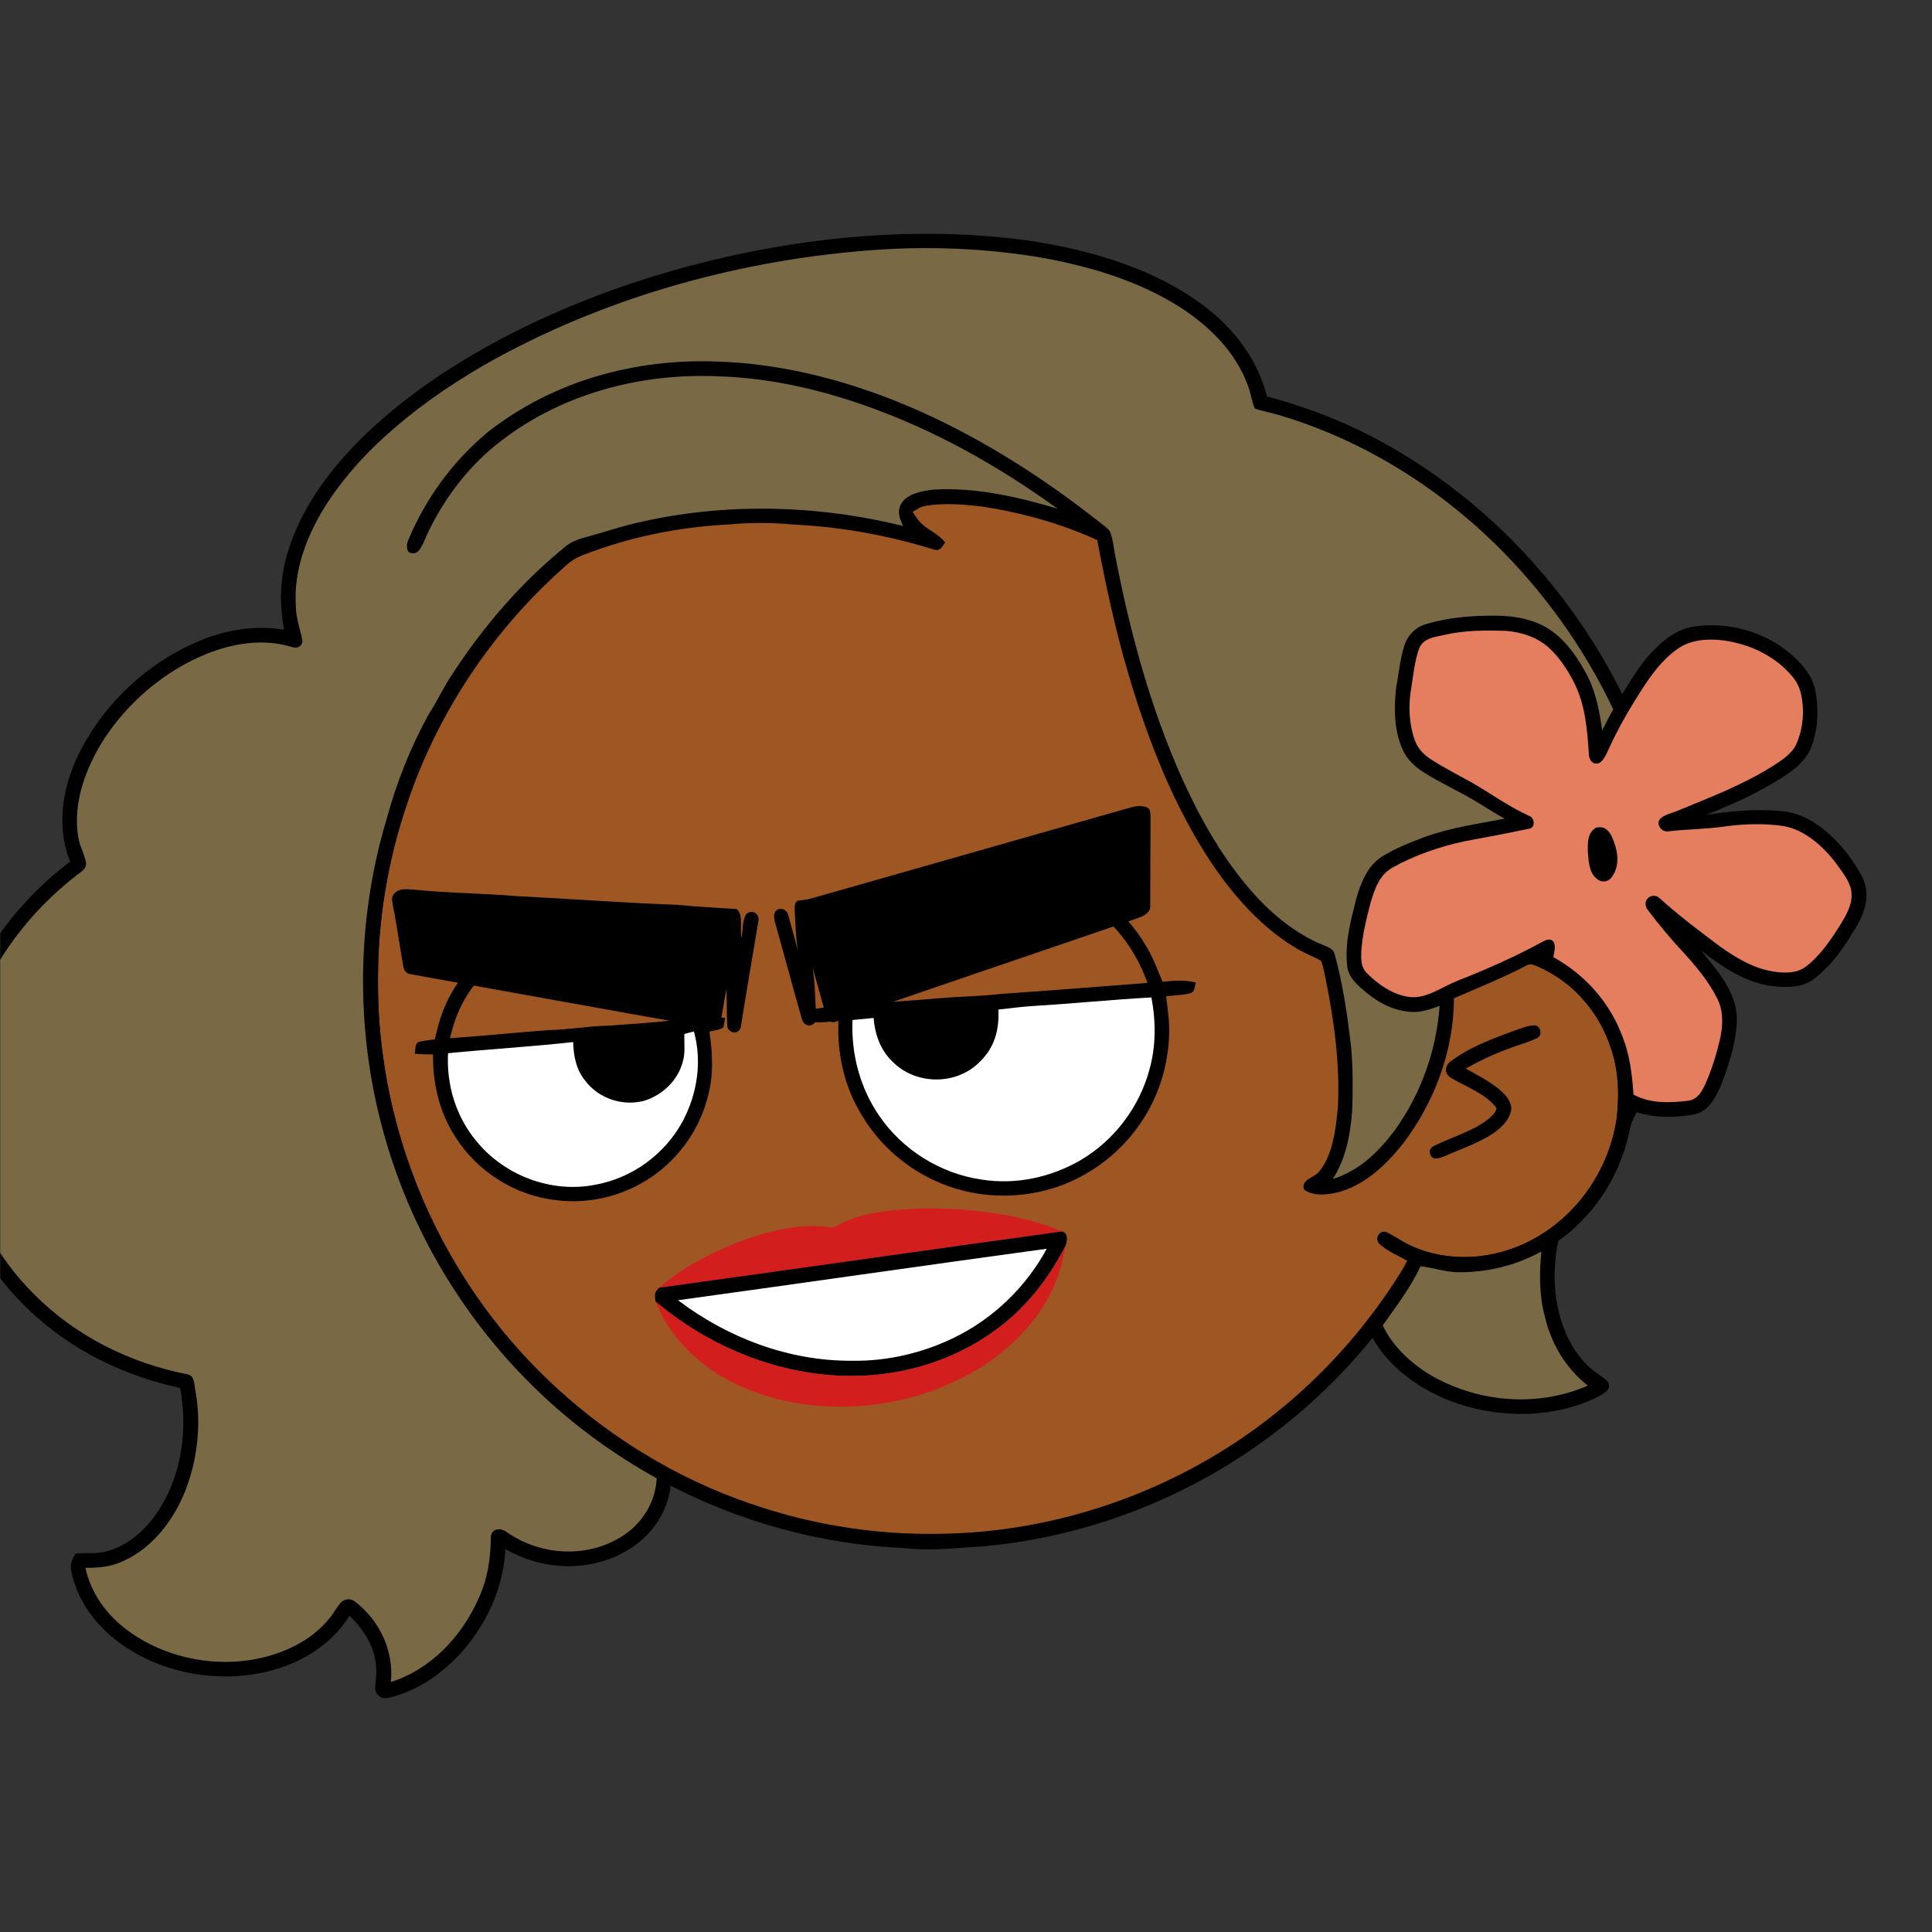 <svg xmlns:dc="http://purl.org/dc/elements/1.1/" xmlns:cc="http://creativecommons.org/ns#" xmlns:rdf="http://www.w3.org/1999/02/22-rdf-syntax-ns#" xmlns:svg="http://www.w3.org/2000/svg" xmlns="http://www.w3.org/2000/svg" viewBox="0 0 762 762" fill="none"><rect x="0" y="0" width="762" height="762" fill="#333333" stroke="none"/><mask id="avatarsRadiusMask"><rect width="762" height="762" rx="0" ry="0" x="0" y="0" fill="#fff"/></mask><g mask="url(#avatarsRadiusMask)"><path d="M396.01 164.85c37.82 4.9 74.21 19.64 104.8 42.39 6.15 4.84 12.48 9.33 18.02 14.92 23.77 21.98 42.73 49.02 55.13 78.95 9.35 22.31 14.72 46.04 16.64 70.14 6.62.81 13.05 2.14 19.12 5 15.54 6.93 27.08 20.94 31.78 37.21 2.63 9.56 3.56 19.75 1.72 29.55-2.96 18.76-13.72 36.13-29.37 46.92-10.94 7.65-24.49 12.03-37.86 11.68-5.13-.05-10.04-1.6-15.13-1.79-1.85 2.17-3.23 4.84-4.76 7.25-18.66 29.62-44.57 54.51-74.64 72.4-28.1 16.73-59.9 27.16-92.46 30.32-11.08.7-21.87 2.05-32.98.74-51.69-2.3-102.07-23.44-140.15-58.43-29.03-26.55-50.84-60.83-62.54-98.39-7.09-22.85-10.62-46.78-10.07-70.71.52-40.34 12.53-80.58 33.94-114.76 19.1-30.81 45.91-56.58 77.2-74.83 29.63-17.28 63.35-27.68 97.59-29.87 14.66-1.47 29.44-.37 44.02 1.31Z" fill="#000"/><path d="M363 169.06c48.47-1.39 97.32 14.7 135.81 44.12 6.55 4.06 11.72 9.49 17.36 14.64 24.33 22.63 43.2 50.95 54.93 82.02 7.43 19.61 11.86 40.2 13.56 61.09-8.89.74-17.34 2.34-25.38 6.38-2.19 1.03-1.89 4.95.68 5.23 2.35.23 4.98-1.51 7.24-2.2 14.62-5.37 31.32-4.35 44.78 3.68 11.69 6.78 20.09 18.16 23.89 31.06 2.6 8.25 2.68 17.41 1.76 25.95-2.5 17.35-12.35 33.73-26.73 43.81-15.71 11.33-37.17 14.64-54.93 6.2-3.17-1.43-5.94-3.58-9.08-5.05-2.95-1.09-4.88 2.79-2.7 4.75 3.17 2.76 7.34 4.52 11 6.56-20.14 34.15-49.45 62.7-84.41 81.47-30.2 16.31-64.44 25.53-98.78 26.15-27.63.72-55.33-4.04-81.21-13.72-30.32-11.24-57.84-29.43-80.37-52.6-22.67-23.37-39.92-51.88-50.2-82.77-14.96-44.64-14.91-94.01.27-138.59 11.05-33.06 30.28-63.21 55.37-87.39 29.67-28.73 67.65-48.54 108.13-56.67 12.8-2.52 25.94-4.24 39.01-4.12Z" fill="rgba(158, 86, 34, 1)"/><path d="M605.03 404.4c2.63-.1 3.44 3.8 1.36 4.98-3.69 1.83-7.82 2.77-11.64 4.35-5.82 2.04-11.28 4.76-16.68 7.72 4.29 2.34 8.86 4.74 12.71 7.76 2.58 2.09 4.85 4.35 5.33 7.8-.26 3.59-2.73 6.55-5.45 8.69-5.86 4.66-13.92 7.18-20.79 10.26-1.75.62-4.43 1.99-5.59-.26-1.02-1.74-.06-3.11 1.57-3.87 6.65-3.3 14.86-5.62 20.79-10.16 1.37-1.14 3.39-2.74 3.61-4.62-4.07-5.63-12.42-8.59-18.23-12.09-2.34-1.72-2.29-4.24-.16-6.13 7.27-5.64 16.98-9.26 25.57-12.38 2.42-.83 5.03-1.95 7.6-2.05Z" fill="#000"/><g transform="translate(-161 -83)"><path fill-rule="evenodd" clip-rule="evenodd" d="M612.99 456.04c-8.4-14.32-22.44-25.12-38.46-29.54-12.78-3.63-26.45-3.13-39.02 1.1-15.79 5.52-29.25 17.14-36.82 32.08-3.28 6.32-5.17 13.09-6.5 20.06-4.4.35-8.76.83-13.04 1.93.188.504.294 1.03.396 1.539.273 1.36.52 2.594 2.244 2.921 2.35.223 4.762 0 7.146-.221.924-.085 1.844-.17 2.754-.229-.56 12.87 2.24 25.63 8.92 36.7 8.71 14.98 23.61 26.14 40.45 30.25 12.14 3.08 25.13 2.44 36.99-1.54 13.99-4.82 26.18-14.48 34.04-27.01 6.48-10.16 9.83-22.06 10.06-34.07.056-3.789-.398-7.446-.857-11.15-.12-.969-.241-1.942-.353-2.92.945-.109 1.903-.19 2.865-.271 2.307-.196 4.636-.393 6.845-.979 1.193-.461 1.438-1.638 1.68-2.801.099-.476.198-.948.36-1.369-4.39-1.13-8.7-.78-13.15-.28-.506-1.176-.99-2.354-1.473-3.528-1.498-3.645-2.981-7.253-5.077-10.672Zm.59 14.63c-4.82-13.64-13.95-25.42-26.54-32.68-13.32-7.97-29.57-10.1-44.6-6.46-14.55 3.64-27.43 12.73-35.54 25.37-4.25 6.79-7.73 14.51-8.83 22.5 5.954-.657 11.92-1.07 17.887-1.483 4.846-.335 9.693-.671 14.533-1.137 3.632-.325 7.273-.513 10.912-.701 4.858-.251 9.713-.501 14.538-1.079 16.386-1.117 32.786-2.395 49.169-3.671l8.471-.659Zm-200.2-17.09c11.97 6.48 20.98 17.39 25.57 30.15 2.69.16 5.36.38 8.03.75-.037.232-.071.462-.106.691-.156 1.028-.308 2.037-.594 3.059-1.042.76-2.471 1.03-3.832 1.287-.572.108-1.133.214-1.648.353 1.33 8.86 1.68 17.54-.78 26.25-3.51 13.23-12.13 24.91-23.71 32.19-10.65 6.72-23.58 9.67-36.09 8.03-16.11-1.81-30.98-11.25-39.64-24.94-6.25-9.68-8.98-21.04-8.76-32.5-2.42-.02-4.82-.1-7.23-.28.077-.367.111-.817.148-1.292.097-1.258.208-2.697 1.152-3.278 1.541-.487 3.188-.684 4.814-.877.61-.073 1.218-.146 1.816-.233 1.39-6.54 3.35-12.87 6.78-18.66 7.75-13.54 21.36-23.31 36.66-26.37 12.6-2.59 26.16-.54 37.42 5.67Zm19.769 30.83c-7.08-18.81-25.97-32.08-46.15-31.86-18.18-.19-35.6 10.43-43.83 26.64-2.2 4.2-3.57 8.69-4.72 13.28 7.002-.467 13.996-1.08 20.99-1.693 6.191-.543 12.382-1.086 18.58-1.527 3.774-.088 7.516-.469 11.258-.851 3.893-.396 7.786-.793 11.712-.859 2.094-.16 4.191-.308 6.29-.456 8.655-.612 17.331-1.225 25.87-2.674Z" fill="#000"/><path d="M615.13 476.4c1.79 9.43 1.83 19.44-.85 28.71-4.02 14.67-13.78 27.56-26.86 35.34-11.86 6.95-25.9 9.98-39.53 7.74-16.06-2.38-30.89-11.65-40.06-25.03-7.65-11.07-11.16-24.46-10.6-37.86 2.78-.26 5.55-.53 8.32-.81.58 6.88 2.87 13.16 8.11 17.84 9.26 8.79 25.12 8.57 33.95-.73 5.71-5.52 7.56-12.65 7.15-20.42 4.5-.49 8.95-1.09 13.47-1.39 15.64-.93 31.25-2.54 46.9-3.39ZM430.931 490.81c1.23-.4 2.51-.66 3.76-.97 3.28 11.9 1.31 24.64-4.45 35.44-6.94 12.82-19.63 22.19-33.98 24.89-17.42 3.66-36.18-3.36-47.37-17.1-8.08-9.7-11.83-22.11-11.18-34.67 16.43-1.61 32.94-2.6 49.35-4.39.17 5.54 1.15 10.77 4.71 15.18 5.35 7.13 14.85 10.26 23.42 7.93 7.1-2.26 13-7.85 15.04-15.09 1.18-3.82.53-7.36.7-11.22Z" fill="#fff"/></g><g transform="translate(-161 -83)"><g fill="#000"><path d="M613.54 401.51c1.59 1.01 1.08 2.86 1.24 4.48-.06 11.34-.05 22.7-.12 34.04.32 2.75-2.42 4.22-4.62 5-39.99 13.74-80.12 27.25-120.05 41.12-2.53.2-2.84-1.75-3.51-3.66-1.63-6-3.3-11.98-5.01-17.95.97 5.75.98 11.66 1.36 17.47-.02 1.44.45 3.94-.99 4.85-1.95 1.4-4.07.13-4.6-2.03-3.64-12.73-7.02-25.58-10.66-38.32-.39-1.83-.65-3.91 1.36-4.88 2.11-.49 3.41.47 4 2.44 1.27 4.55 2.55 9.11 3.68 13.7-.73-5.24-.94-10.49-1.18-15.77-.01-1.27-.14-3.73 1.66-3.79 1.47-.26 2.98-.38 4.43-.72 41.23-11.74 82.37-23.44 123.6-35.22 3.27-.87 6.02-2.08 9.41-.76ZM324 433.87c13.64 1.39 27.36 1.44 41 2.58 21.04 1.05 42.11 2.67 63.14 3.42 7.79.78 15.61 1.12 23.44 1.68 2.77 2.19 1.08 8.08 1.91 11.33.56-2.97.18-6.91 1.92-9.46 2.15-1.8 5.08-.17 4.76 2.56-2.36 14.03-4.77 28.14-7.02 42.18-.8 2.93-4.48 2.56-5.29-.15-.27-4.92-.21-9.89-.28-14.83-1.03 4.29-1.47 8.69-2.47 12.98-.43 1.64-1.17 2.84-3.1 2.4-39.48-6.89-79.4-14.23-118.87-21.29-1.88-.2-2.83-1.46-3.09-3.26-1.45-7.98-2.5-16.04-4.12-23.99-.23-1.72-.74-3.14.56-4.58 2.12-2.29 4.72-1.68 7.51-1.57Z"/></g></g><g transform="translate(-161 -83)"><path d="M526 559.6c18.01-.01 37.23 2.15 53.99 9.09-52.2 7.17-107.15 15.07-158.98 22.2 8.03-6.99 17.68-12.32 27.44-16.47 12.23-5.1 26.26-9.18 39.59-7.43.98.15 1.86.04 2.63-.34 10.24-5.91 23.77-6.7 35.33-7.05Z" fill="#D31E1E"/><path d="M579.989 568.69c2.42 1 1.92 3.4 1.38 5.45-6.78 13.35-16.08 25.18-28.35 33.9-17.19 12.49-38.88 18.4-60.02 17.58-26.81-.96-53.07-12.04-73.44-29.31-.4-2.42-.49-3.71 1.45-5.42 51.83-7.13 106.78-15.03 158.98-22.2Z" fill="#000"/><path d="M581.371 574.14c-1.11 4.61-1.85 9.19-3.65 13.62-5.36 13.94-16.05 25.4-28.38 33.56-13.59 8.87-29.26 14.15-45.36 15.89-19.66 2.09-40.79-1.09-58.01-11.18-11.76-6.82-21.37-16.99-26.41-29.72 20.37 17.27 46.63 28.35 73.44 29.31 21.14.82 42.83-5.09 60.02-17.58 12.27-8.72 21.57-20.55 28.35-33.9Z" fill="#D31E1E"/><path d="M573.86 575.51c-8.17 15.05-20.98 27.46-36.37 34.99-12.46 6.12-26.6 9.44-40.49 9.19-24.71.18-49.01-9.01-68.58-23.87 47.93-6.59 97.73-13.8 145.44-20.31Z" fill="#fff"/></g><g transform="translate(-161 -83)"/><g transform="translate(-161 -83)"><path d="M565.501 177.73c23.36 3.36 48.26 10.26 67.75 24.01 13.17 9.16 23.45 21.91 27.48 37.64 19.22 5.08 37.68 12.83 54.59 23.32 36.7 22.51 66.35 55.55 85.51 94.05 3.61-5.78 6.83-11.35 11.53-16.37 4.48-4.73 9.2-8.75 15.77-10.09 12.14-2.06 24.81.69 35.04 7.52 5.66 3.97 11.75 9.5 13.54 16.43 1.74 7.53 1.45 15.73-1.18 23.02-1.94 5.29-6.01 8.67-10.53 11.72-9.83 6.38-20.28 11.12-31.15 15.42 9.83-1.52 20.23-2.48 30.15-1.45 5 .43 9.62 2.51 13.74 5.29 7.38 5.15 13.37 12.49 17.63 20.38 3.28 6.45 1.63 13.01-1.71 19.02-4.51 7.78-10.13 16.28-17.48 21.64-4.61 3.42-10.77 3.23-16.21 2.64-10.48-1.27-19.84-7.7-28.03-13.96 6.06 7.44 13.71 15.98 14.07 26.04.18 8.76-2.83 18.05-5.88 26.19-2.05 4.92-4.85 10.92-10.56 12.26-7.65 1.45-15.52 1.57-23.03-.76-1.47 2.6-2.57 5.14-3.11 8.1-3.61 17.09-13.75 32.38-27.84 42.66-2.35 11.64-1.98 23.54 2.3 34.69 2.81 7.17 7.3 13.81 13.82 18.09 1.26 1.03 3.53 2.06 3.87 3.75.43 2.83-2.64 3.92-4.62 5.06-16.64 8.22-37.28 8.43-54.71 2.66-15.04-5.01-29.36-15.17-35.93-30-.86-2.08.28-3.33 1.46-4.88 5.51-6.66 10.43-13.94 14.27-21.69-3.76-2.07-8.29-3.89-11.32-6.97-1.3-2.18.63-5.13 3.13-4.12 3.98 1.98 7.57 4.64 11.72 6.35 15.77 5.97 33.69 3.93 48.08-4.72 16.7-9.85 28.26-27.48 31.02-46.63 1.17-9.82.7-19.65-2.74-28.99-4.53-12.85-13.87-23.77-26.12-29.83-2.25-.93-4.52-2.79-6.94-1.32-9.27 4.8-18.88 8.71-28.45 12.83.04 20.56-7.72 41.2-20.16 57.44-6.72 8.48-15.82 17.06-26.74 19.34-3.74.85-8.97 1.16-12.18-1.32-1.43-3.99 3.9-4.57 5.83-7.01 5.59-6.54 6.64-17.01 7.48-25.22.91-17.28-1.51-34.85-4.99-51.75-.47-2.08-.81-4.29-1.63-6.27-3.46-1.91-7.2-3.24-10.54-5.41-15.08-9.17-27.11-23.9-36.27-38.78-13.14-21.32-22.39-45.73-29.41-69.7-5.03-17.11-8.74-34.52-12.07-52.03-14.3-6.56-29.72-10.8-45.25-13.21-7.3-.85-15.05-1.53-22.33-.32-2.03.3-3.49 1.4-5.24 2.38.95 1.39 1.87 2.93 3.03 4.16 3 3.13 7.12 4.38 9.8 7.93-1.42 1.84-1.82 3.56-4.58 2.75-17.81-5.53-36.36-8.92-55-9.8-8.53-.83-17.12-.88-25.66-.06-19.62.97-39.22 4.92-57.53 12.06-3.78 1.34-6.66 3.83-9.57 6.48-15.59 13.85-28.96 30.36-39.91 48.08-8.33 13.74-15.66 28.48-20.09 43.96-6.51 18.8-10.12 38.7-11.19 58.54-.3 13.42-.29 26.73 1.72 40.04 4.28 32.13 15.9 63.27 33.67 90.38 18.32 28.13 43.32 51.74 72.23 68.75 2.48 1.54 5.5 2.69 7.59 4.74 1.36 12.16-5.14 23.77-15.13 30.42-14.84 9.98-34.71 9.58-49.97.66-.63 13.12-5.64 25.51-13.43 35.98-7.58 10.15-18.49 18.88-30.85 22.24-2.03.46-4.07 1.27-5.76-.45-2.11-1.71-1.04-4.4-1.03-6.73 1.11-9.62-3.59-18.28-10.42-24.7-8.61 13.56-23.26 21.03-38.86 23.2-17.45 2.47-36.22-1.56-50.71-11.73-9.93-6.93-17.68-16.94-20.15-28.97-.66-2.55.32-4.96 1.74-7.05 4.45-.48 8.47.34 12.83-1.08 9.18-2.66 16.3-9.85 21.05-17.9 8.23-13.98 10.17-30.53 7.29-46.35-22.05-4.69-42.7-14.79-59.14-30.31-14.29-13.37-25.06-30.67-30.42-49.51-5.92-20.41-5.62-42.3.45-62.64 7.62-25.97 24.22-48.87 45.73-65.15-5.9-14.91-2.74-30.85 4.52-44.63 9.74-18.42 25.97-33.43 45.04-41.82 10.95-4.81 22.93-6.94 34.82-5.01-2-10.59-1.58-21.3 1.77-31.57 5.84-18.75 19.22-35.37 33.55-48.46 19.04-17.4 41.67-31.08 64.98-41.96 25.02-11.61 51.5-20.2 78.45-25.98 37.09-7.95 76.05-10.64 113.71-5.65Z" fill="#000"/><path d="M506.98 181.51c20.9-1.41 41.85-.54 62.53 2.71 19.96 3.42 39.9 9.1 57.1 20.07 11.41 7.35 21.8 17.65 26.51 30.62 1.2 2.98 1.52 6.27 2.8 9.2 2.96 1.07 6.13 1.56 9.14 2.49 32.16 9.42 61.57 27.48 85.52 50.81 19.23 18.82 35.17 41.05 46.71 65.38-1.56 2.73-2.96 5.54-4.39 8.34-.99-7.41-2.34-14.59-5.7-21.34-3.47-6.66-7.95-13.48-14.16-17.88-6.18-4.55-14.51-6.08-22.04-6.08-9.24-.09-18.85.66-27.72 3.39-3.97 1.16-6.78 4.06-8.22 7.89-1.85 5.26-2.27 11.17-3.33 16.66-1.06 8.2-.94 17.39 2.56 25.04 1.73 3.78 4.68 6.54 8.14 8.75 7 4.46 14.75 7.83 21.82 12.21 3.38 2.1 6.74 4.2 10.21 6.12-10.96 2.12-21.69 3.55-32.23 7.48-5.56 2.12-11.26 4.38-16.31 7.56-5.78 3.8-8.25 10.47-10.08 16.84-2.25 8.97-4.63 17.71-3.4 27.03.84 4.12 4.16 6.96 7.24 9.51 5.23 4.39 11.35 7.49 18.28 7.82 3.9.15 7.23-1.09 10.83-2.4-1.26 17.73-7.41 34.86-17.82 49.26-6.4 8.49-13.95 15.8-24.33 19.02 5.28-8.06 6.92-17.56 7.68-27.01.28-8.32.33-16.7-.43-25-1.42-12.22-3.17-24.63-6.45-36.5-.56-2.38-2.3-2.72-4.25-3.64-11.69-4.59-21.98-13.5-30.01-23.02-10.97-13.03-19.03-27.54-26.05-42.99-12.45-27.95-20.57-57.89-26.3-87.88-.64-3.15-.86-6.75-2.23-9.67-1.4-1.55-3.22-2.76-4.85-4.06-21.52-16.92-44.92-31.84-69.93-43.05-25.26-11.2-52.1-18.67-79.82-19.6-32.44-1.25-64.87 7.63-90.58 27.81-13.79 11.48-24.49 26.07-31.39 42.61-.66 1.6-.87 3.27.17 4.76 1.66.75 2.67.63 3.99-.63 1.79-2.32 2.69-5.38 4.02-7.98 6.69-13.6 16.41-26.21 28.56-35.36 24.23-18.7 55.37-26.76 85.69-25.37 19.52.58 39.19 4.99 57.57 11.46 27.43 9.61 52.57 23.78 76.08 40.75-15.64-4.69-32.75-8.61-49.15-7.51-4.09.5-10.14 1.51-12.41 5.41-1.95 3.01-.7 6.01.66 8.92-34.36-8.49-71.19-9.33-105.68-1.09-6.32 1.47-12.45 3.6-18.72 5.27-3.06.87-5.94 1.64-8.47 3.67-17.5 14.1-32.5 31.48-44.73 50.29-3.52 5.02-5.94 10.63-9.31 15.76-7.26 13.02-12.82 27.04-16.74 41.42-13.48 44.77-12.38 93.62 3.03 137.76 11.34 32.64 30.42 62.59 55.16 86.72 14.36 14.1 30.68 26.04 48.26 35.81-.47 9.6-5.83 18.03-13.94 23.03-13.83 8.63-32.11 7.41-45.3-1.89-2.37-1.77-5.93-1.42-6.2 2.05-.02 8.47-1.27 16.66-4.9 24.37-6.47 14.71-18.89 27.91-34.5 32.76 1.21-12.25-4.37-24.07-13.97-31.56-1.88-1.57-4.3-1.36-5.94.4-1.67 2.03-2.9 4.38-4.59 6.4-4.04 4.82-9.16 8.56-14.84 11.22-20.35 9.55-46.06 6.63-64.16-6.54-8.4-6.12-14.79-14.69-17-24.96 5.25.06 10.3-.39 15.07-2.73 11.73-5.25 20.15-16.65 24.63-28.39 4.69-12.42 6.06-26.19 3.61-39.25-.45-2.08-.23-5.46-2.98-5.91-22.56-4.42-43.79-14.88-60.13-31.18-15.1-14.76-25.48-34.32-29.21-55.1-3.57-18.84-1.37-38.84 5.36-56.75 7.76-21.01 22-39.63 39.62-53.37 1.77-1.59 4.8-2.78 4.24-5.67-.63-3.39-2.59-6.46-3.02-9.95-2.27-13.17 2.97-27.17 9.93-38.19 9.76-15.07 24.25-27.37 40.94-34.07 10.43-4.14 22.39-6.02 33.28-2.63 2.22.66 3.66.14 4.32-2.14-.78-4.75-2.66-9.08-2.66-14.01-.87-14.08 4.14-27.19 11.37-39.01 7.45-11.76 17.07-22.29 27.66-31.28 12.16-10.52 25.73-19.47 39.76-27.28 46.01-25.14 98.33-39.31 150.52-42.93Z" fill="rgba(121, 106, 69, 1)"/><path d="M755.01 331.81c6.12.48 12.7 2.65 17.21 6.97 4.01 3.74 7.09 8.56 9.61 13.4 4.5 9.12 5.17 18.42 5.85 28.38.03 1.87 1.25 3.92 3.35 3.58 2.15-.43 3.27-3.23 4.13-4.99 4.12-9.23 9.2-17.79 14.74-26.22 3.78-5.77 8.72-11.82 14.79-15.27 5.45-2.8 12.45-2.84 18.35-1.7 9.85 1.83 19.15 6.59 25.43 14.54 2.21 2.82 3.06 6.17 3.44 9.68.59 5.52-.16 11.21-2.42 16.3-1.73 3.85-5.9 6.49-9.34 8.69-11.87 7.45-24.47 12.23-37.35 17.54-2.22.97-5.18 1.5-6.95 3.18-1.98 2.21.55 5.43 3.13 4.99 7.5-.85 15.06-.84 22.53-1.95 7.57-1 15.4-1.25 22.97-.13 8.98 1.63 16.58 8.91 21.71 16.09 2.21 3.14 5.24 7.09 5.08 11.1.18 3.97-2.11 7.89-4.08 11.2-3.78 6.06-8.21 12.74-13.97 17.07-3.48 2.63-8.11 2.59-12.23 2-8.09-1.14-14.87-5.22-21.44-9.84-8.19-6.13-16.34-12.26-23.94-19.12-1.34-1.44-3.79-1.28-4.95.28-1.11 1.18-.65 3.29.34 4.44 4.41 5.85 9.13 11.49 14.14 16.84 4.91 5.37 9.72 11.22 13.04 17.72 2.71 5.3 2.41 10.98 1.13 16.64-1.42 5.9-3.24 11.77-5.69 17.33-1.49 3.03-2.93 5.98-6.62 6.57-7.24.9-15.15 1.21-21.74-2.4-.51-7.78-1.41-15.4-4.27-22.72-4.97-13.48-14.73-24.54-27.29-31.46.19-1.72.83-3.77.34-5.46-.63-1.85-2.45-1.71-3.94-1.03-10.98 6.03-22.59 11.22-34.26 15.78-6 2.34-12.28 7.21-18.87 6.4-6.34-.73-12.45-4.93-16.84-9.38-2.45-2.48-2.35-5.6-2.22-8.85.47-6.47 2.07-12.97 3.74-19.23 1.63-5.3 3.37-10.62 8.49-13.54 8.77-4.92 18.55-8.26 28.36-10.4 8.5-1.6 17.01-3.15 25.47-4.97 2.66-.19 2.41-4.29.21-5.04-8.08-3.63-15.1-8.82-22.74-13.2-5.35-2.94-10.84-5.78-15.97-9.08-2.87-1.84-5.25-4.25-6.44-7.51-2.26-6.32-2.62-13.43-1.52-20.03.88-5.37 1.37-11.13 3.22-16.26 1.64-4.14 6.46-4.54 10.24-5.4 7.94-1.78 15.95-1.76 24.04-1.53Z" fill="#E57E5E"/><path d="M790.44 409.47c2.96-.75 4.69.55 6.07 3.06 2.39 5.09 3.79 11.26.33 16.22-1.51 2.26-4.31 2.51-6.26.68-2.91-2.51-3.02-6.9-3.32-10.44-.06-3.45-.22-7.53 3.18-9.52Z" fill="#000"/><path d="M768.929 576.59c-.82 8.2-.86 16.93 1.19 24.96 2.5 11.03 8.18 20.9 17.12 27.95-19.36 8.47-42.08 6.76-60.49-3.29-8.31-4.63-16.32-11.75-20.39-20.48 5.36-7.58 10.97-14.85 14.95-23.33 5.42.68 10.3 2.51 15.68 2.39 11.12-.05 22.2-2.79 31.94-8.2Z" fill="rgba(121, 106, 69, 1)"/></g></g></svg>